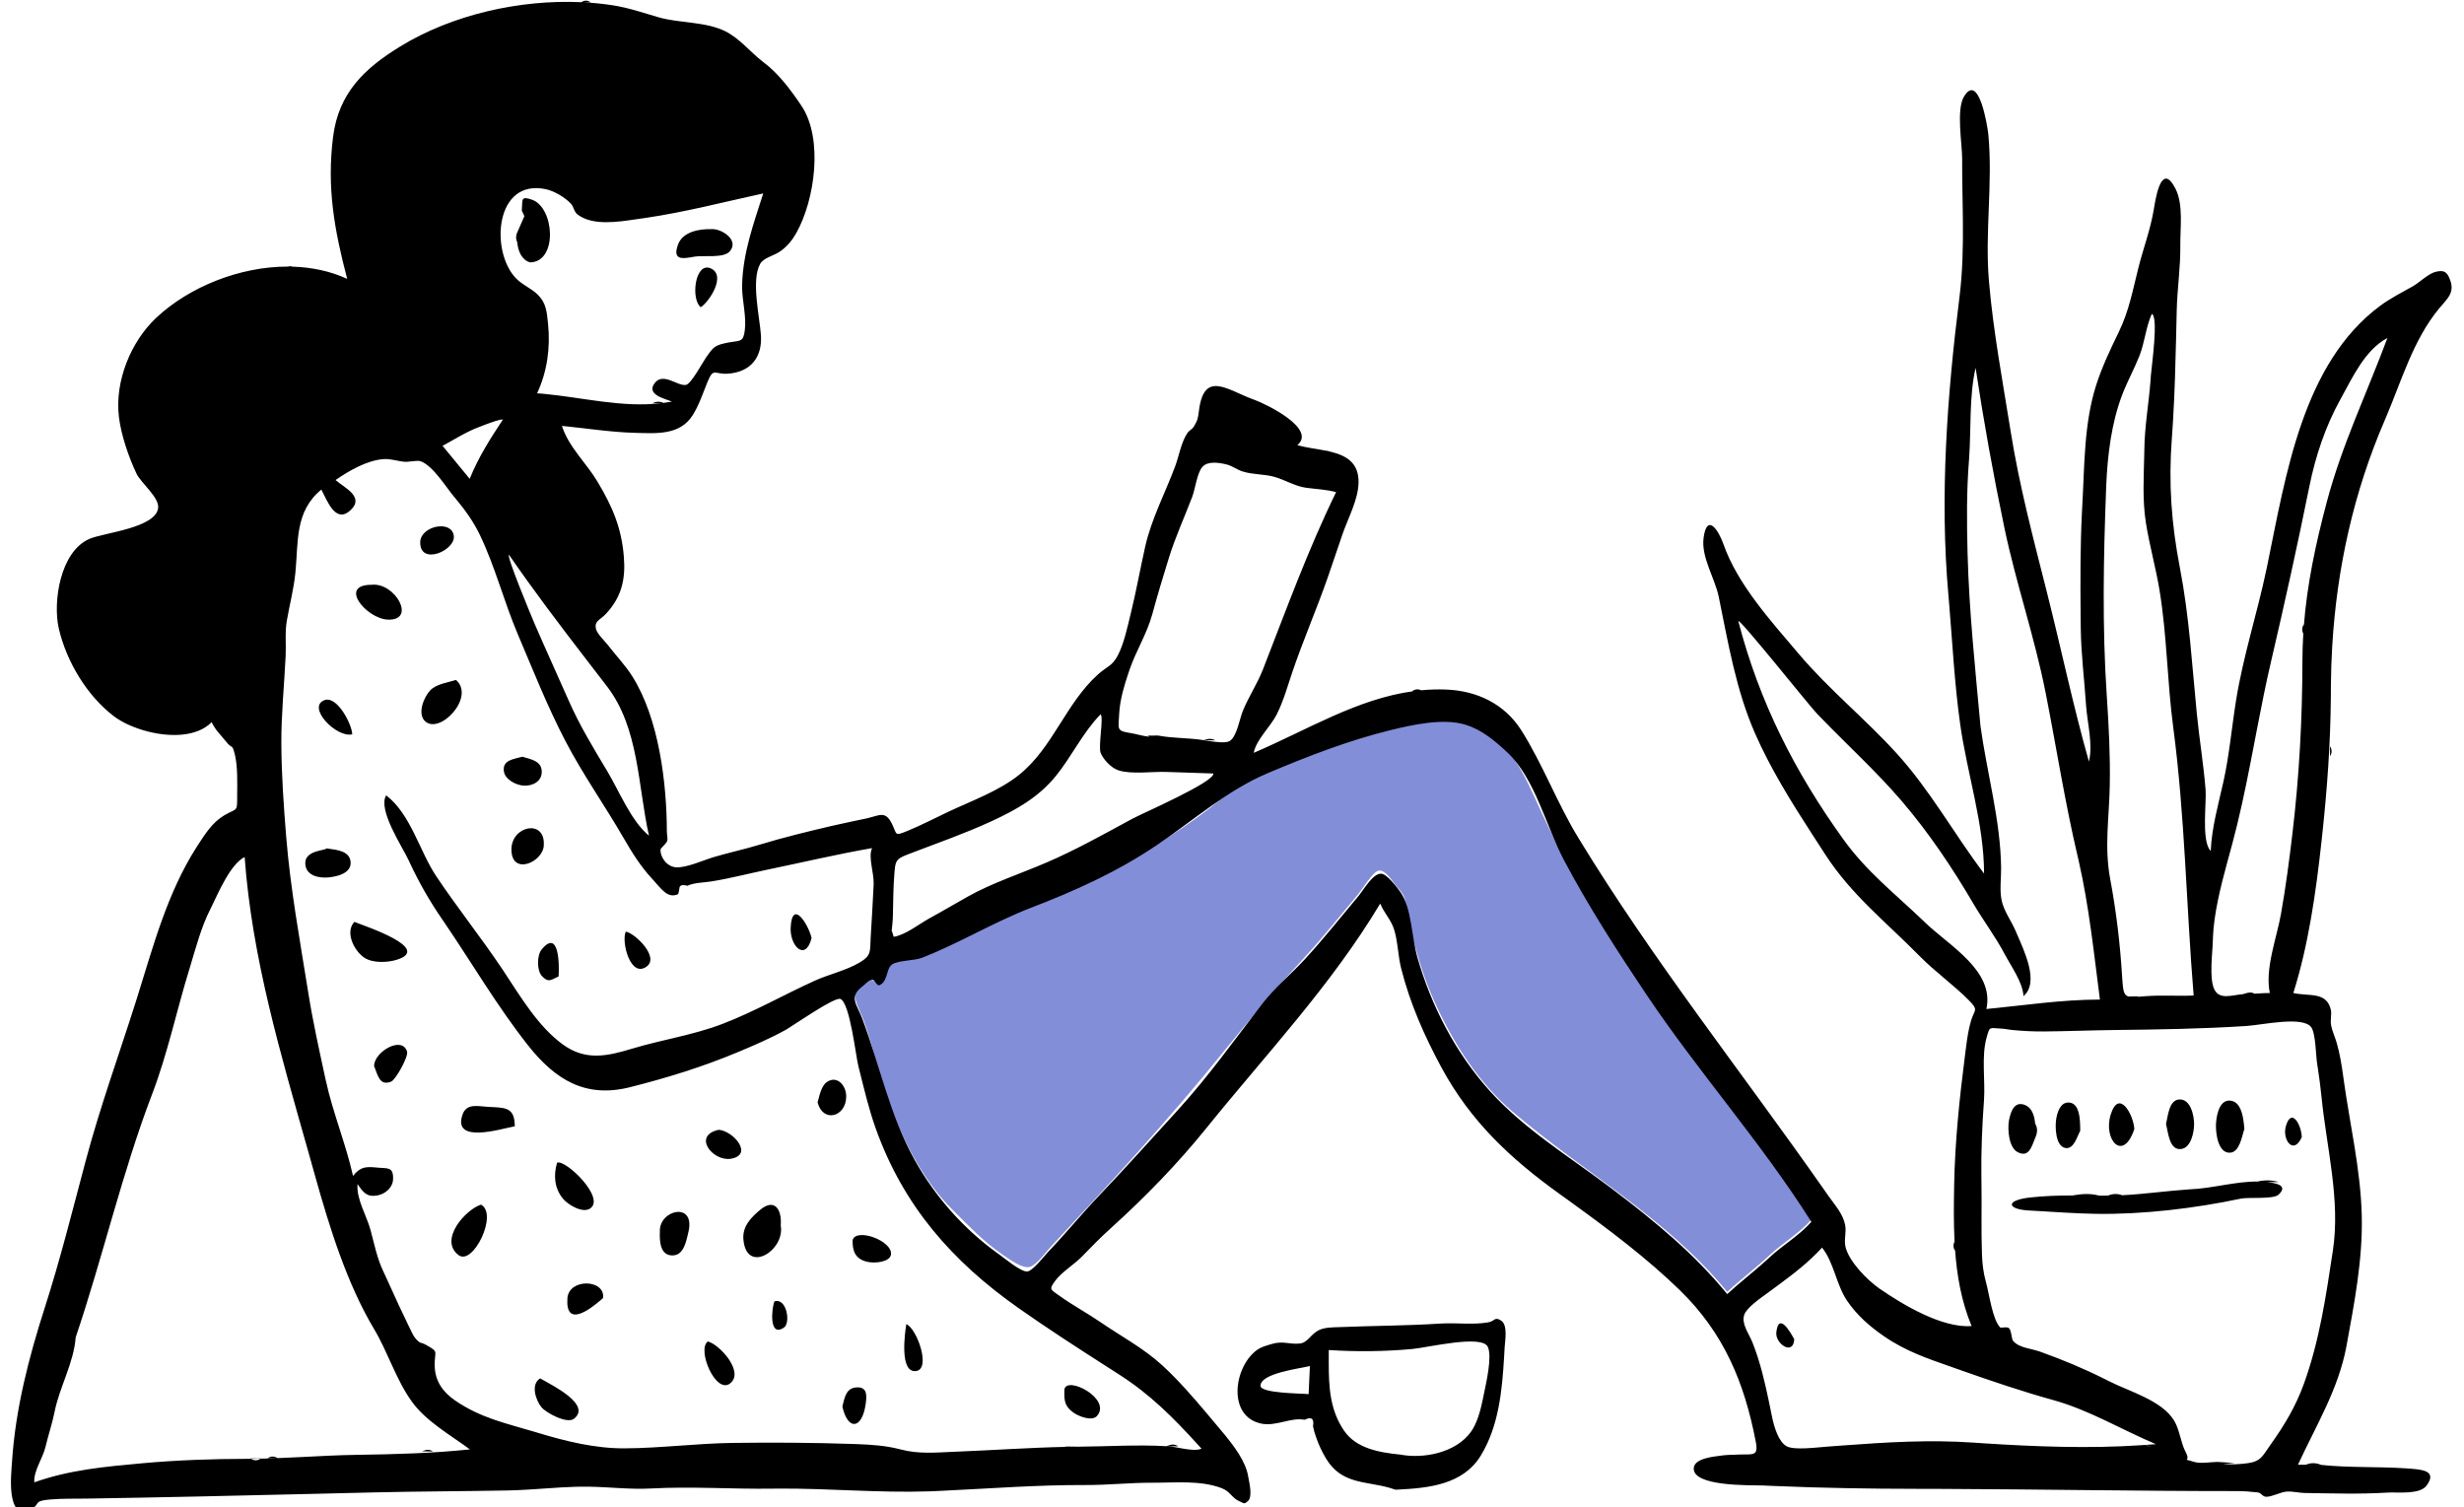 <svg viewBox="30.72 89.6 962.56 588.8" xmlns="http://www.w3.org/2000/svg" xmlns:xlink="http://www.w3.org/1999/xlink" xmlns:blush="http://design.blush" overflow="visible" width="962.56px" height="588.8px"><g id="Master/Doodles/Reading" stroke="none" stroke-width="1" fill="none" fill-rule="evenodd" blush:i="0"><path d="M738.321,566.027 C733.804,571.251 727.134,575.128 722.016,579.904 C716.642,584.921 710.809,589.305 705.456,594.261 C681.842,565.4 649.494,547.703 621.471,523.754 C608.186,512.399 598.398,496.998 591.235,481.192 C587.563,473.089 584.85,464.749 582.727,456.117 C581.771,452.229 580.836,448.354 580.211,444.413 C579.454,439.64 579.258,439.233 576.038,435.508 C574.652,433.905 571.967,429.221 569.252,429.737 C566.967,430.172 562.788,437.127 561.344,438.845 C554.4,447.108 547.668,455.622 540.357,463.565 C529.172,475.719 518.989,487.679 508.604,500.561 C487.36,526.916 464.444,551.725 441.32,576.524 C439.605,578.363 435.606,583.756 433.142,584.481 C430.146,585.362 425.277,581.687 422.26,579.633 C414.977,574.675 409.237,568.538 403.011,562.393 C390.862,550.401 382.635,533.568 377.101,517.552 C373.788,507.965 371.634,498.027 368.215,488.473 C366.79,484.491 363.56,479.597 365.2,476.129 C365.688,475.095 368.796,472.348 369.892,472.138 C371.188,471.889 373.349,473.666 373.799,473.543 C378.099,472.366 375.713,467.865 378.271,465.443 C379.721,464.069 387.096,464.27 389.298,463.515 C397.349,460.753 404.572,455.485 412.183,452.34 C444.046,439.176 476.297,426.371 503.804,404.874 C510.938,399.3 515.678,395.111 524.19,391.508 C532.792,387.867 541.439,384.619 550.216,381.442 C557.96,378.639 565.746,376.011 573.746,374.002 C582.396,371.829 594.667,369.074 603.31,371.873 C620.283,377.368 625.764,391.353 632.523,406.106 C641.668,426.066 652.725,444.954 664.712,463.326 C687.772,498.674 715.818,530.393 738.321,566.027" id="Accent" fill="#838ed9" blush:i="0.0"/><path d="M261.449,90.486 L258.456,90.487 L258.456,90.487 C262.452,90.689 266.384,91.088 270.213,91.686 C276.382,92.649 282.302,94.714 288.014,96.357 C296.312,98.744 306.246,97.949 314.081,101.827 C319.559,104.537 323.766,109.841 328.533,113.569 L329.065,113.977 C334.89,118.342 339.73,124.857 343.777,130.882 C352.432,143.766 349.05,167.678 341.806,180.611 C340.253,183.385 338.334,185.72 335.764,187.613 C333.088,189.583 329.009,190.196 327.63,192.751 C324.098,199.296 327.505,213.465 327.976,220.539 C328.525,228.753 324.372,234.923 315.058,235.578 C309.75,235.952 309.504,232.924 307.032,238.982 L306.918,239.264 C305.246,243.433 303.727,247.975 301.314,251.797 C296.339,259.674 287.227,258.905 278.927,258.692 C269.319,258.444 259.855,256.926 250.242,255.968 C252.781,264.103 259.731,270.417 264.071,277.664 C269.939,287.466 273.471,295.591 274.425,307.011 C275.157,315.785 273.577,322.714 267.573,329.244 C265.088,331.947 262.885,332.08 263.502,335.198 C263.865,337.032 266.936,340.015 268.198,341.587 L268.331,341.756 C271.41,345.772 274.985,349.458 277.695,353.747 C288.123,370.249 291.203,395.405 291.229,414.615 C291.23,415.496 291.7,417.369 291.311,418.28 C291.023,418.953 288.835,421.084 288.803,421.267 C288.375,423.737 290.783,427.971 294.562,428.39 C298.531,428.829 305.8,425.517 309.492,424.429 C315.4,422.687 321.422,421.401 327.317,419.612 C336.838,416.723 346.315,414.419 355.994,412.155 C360.368,411.133 364.766,410.281 369.154,409.325 L369.645,409.213 C374.307,408.104 376.56,406.303 379.054,411.219 L379.267,411.65 C381.181,415.633 380.073,416.299 385.252,414.175 C390.575,411.99 395.776,409.282 400.973,406.816 C410.139,402.468 421.055,398.592 428.962,392.173 C442.151,381.464 447.035,364.41 459.658,353.047 C463.173,349.883 465.27,349.827 467.492,345.444 C469.871,340.753 471.098,334.737 472.348,329.691 C474.539,320.855 476.098,311.988 478.085,303.16 C480.56,292.162 485.909,282.202 489.812,271.712 C491.333,267.625 492.121,262.43 494.574,258.757 C495.224,257.783 496.466,257.234 496.973,256.428 C498.718,253.661 498.7,252.901 499.152,249.572 C501.246,234.172 510.367,242.038 520.394,245.658 L520.973,245.867 C525.774,247.658 545.117,257.146 537.521,263.499 C540.866,264.469 544.939,264.897 548.769,265.677 C549.177,265.683 549.581,265.752 549.974,265.935 L550.547,266.071 C556.537,267.536 561.508,270.267 561.436,277.965 C561.372,284.75 557.314,292.008 555.136,298.359 C553.201,303.998 551.331,309.659 549.366,315.289 C545.061,327.622 539.838,339.586 535.637,351.957 C533.722,357.595 532.142,363.365 529.476,368.686 C527.125,373.38 521.432,378.554 520.494,383.687 C541.309,374.806 560.807,362.579 582.99,359.594 L582.363,359.611 C583.526,358.789 584.708,358.679 585.907,359.258 C589.031,358.958 592.211,358.848 595.457,358.962 C607.525,359.385 618.477,364.458 625.142,375.069 C633.498,388.369 638.996,403.26 647.163,416.683 C676.291,464.554 710.923,508.13 743.004,553.929 L744.926,556.68 C747.431,560.277 750.653,563.678 751.522,568.123 C752.089,571.023 750.989,573.924 751.669,576.71 C753.053,582.39 759.942,589.456 764.767,592.863 L765.043,593.056 C774.309,599.434 789.372,608.43 800.935,607.634 C796.925,597.996 795.16,587.848 794.441,577.558 L794.436,578.15 C793.654,576.957 793.713,575.778 794.262,574.604 C793.883,567.24 793.979,559.822 794.112,552.482 C794.42,535.517 796.193,518.684 798.34,501.891 L798.828,498.113 C799.265,494.784 799.732,491.62 800.707,488.333 C802.012,483.933 803.804,484.35 799.895,480.395 C793.879,474.305 786.723,469.294 780.658,463.128 C767.541,449.794 754.097,439.343 743.773,423.42 L738.545,415.358 C730.395,402.744 722.314,389.765 716.329,376.107 C708.847,359.034 705.856,340.801 702.142,322.72 C700.635,315.383 695.139,307.192 696.243,299.53 C697.625,289.943 702.04,296.758 703.901,301.952 L703.957,302.109 C709.535,318.016 722.596,332.253 733.414,345.046 C745.102,358.866 759.397,370.429 771.597,383.847 C784.882,398.461 793.982,415.256 805.796,430.856 C805.796,411.496 799.186,391.782 796.482,372.63 C794.222,356.615 793.435,340.553 792.072,324.472 L791.852,321.933 C788.437,283.475 791.388,243.884 796.181,205.701 C797.44,195.679 797.609,185.788 797.519,175.873 L797.485,172.896 L797.485,172.896 C797.391,165.856 797.209,158.798 797.236,151.664 C797.258,145.873 794.861,132.526 797.916,127.387 C803.709,117.642 807.112,138.639 807.466,142.174 L807.476,142.276 C809.245,161.392 806.072,180.295 807.693,199.329 C809.387,219.206 813.063,238.525 816.191,258.172 C819.58,279.445 825.097,300.238 830.379,321.103 C835.925,343.01 840.589,365.374 846.755,387.106 C848.371,380.47 846.215,372.361 845.668,365.525 L845.624,364.926 C844.966,354.97 843.681,345.012 843.57,335.03 L843.514,329.717 C843.386,316.411 843.37,302.952 844.027,289.724 L844.168,287.082 C845.055,271.474 844.787,255.119 849.574,240.082 C851.846,232.945 855.178,225.982 858.438,219.259 C862.46,210.969 863.882,202.931 866.109,194.114 C868.017,186.563 870.809,179.211 872.08,171.509 L872.298,170.197 C873.244,164.615 875.514,153.436 880.559,163.292 C883.743,169.51 882.367,178.728 882.456,185.408 C882.57,193.972 881.259,202.299 881.058,210.827 L880.813,221.524 C880.561,232.22 880.261,242.908 879.63,253.592 L879.628,253.592 C879.532,255.233 879.428,256.873 879.315,258.514 L879.138,260.975 C877.829,278.5 878.972,294.206 882.306,311.474 C885.955,330.376 887.023,349.319 888.914,368.452 C889.889,378.331 891.533,388.155 892.327,398.048 C892.723,402.983 890.834,416.602 893.752,421.283 C893.932,421.57 894.13,421.824 894.347,422.041 C894.71,412.967 897.31,403.885 899.281,395.043 C901.616,384.568 902.559,373.556 904.28,362.931 C907.067,345.717 912.475,329.278 916.053,312.257 L916.494,310.14 C923.683,275.375 930.174,231.615 960.464,209.109 C964.508,206.104 968.952,203.886 973.324,201.413 C975.799,200.013 979.476,196.391 982.308,195.759 C985.399,195.069 986.688,195.605 987.941,199.191 C989.688,204.19 986.493,206.525 983.51,210.156 C973.378,222.487 968.942,238.23 962.755,252.741 L962.403,253.561 C950.141,281.905 943.623,311.553 941.808,341.934 C941.505,346.996 941.333,352.077 941.287,357.175 L941.264,361.745 C941.125,379.99 939.834,397.66 937.883,415.847 L937.565,418.772 C935.41,438.322 932.512,458.805 926.602,477.517 C932.825,478.912 939.577,476.832 941.266,484.066 C941.681,485.843 940.931,487.944 941.39,490.257 C941.836,492.505 942.909,494.741 943.544,496.952 C944.762,501.198 945.448,505.392 946.05,509.729 L946.188,510.733 C948.655,528.881 952.891,546.142 953.342,564.543 C953.757,581.552 950.427,598.785 947.359,615.467 C944.268,632.269 935.403,646.592 928.424,661.787 C931.428,661.787 934.431,661.818 937.435,661.849 C948.427,663.028 959.678,662.459 970.775,663.212 L972.732,663.36 C977,663.714 982.917,664.242 978.623,669.97 C975.971,673.508 967.588,672.463 963.56,672.658 L963.328,672.671 C952.779,673.342 941.61,672.981 931.037,672.825 C928.811,672.793 926.351,672.131 924.101,672.28 C921.504,672.451 918.394,674.319 916.027,674.305 C914.568,674.296 914.045,672.757 912.787,672.616 C910.046,672.308 907.306,672.083 904.542,672.084 C865.967,672.092 827.88,671.377 789.462,671.231 L779.85,671.208 C761.246,671.188 742.363,670.887 723.728,670.086 L719.465,669.896 C714.612,669.74 691.74,670.415 692.387,663.032 C692.726,659.152 700.503,658.605 703.341,658.193 C705.181,657.926 707.082,657.929 708.94,657.858 L710.241,657.799 C715.478,657.598 717.747,658.681 716.602,652.745 C712.123,629.513 704.097,610.313 686.949,593.609 C674.202,581.191 659.089,569.823 644.514,559.289 L640.161,556.154 C620.877,542.304 605.233,527.738 593.784,506.545 C587.098,494.169 581.501,481.516 578.066,467.832 C576.83,462.909 576.801,457.31 575.286,452.564 C574.121,448.91 571.465,446.353 569.901,442.568 C550.715,474.614 525.286,501.425 501.97,530.319 C490.829,544.123 478.12,557.234 464.809,569.243 C460.859,572.807 457.173,576.528 453.486,580.363 C450.402,583.573 445.506,586.426 442.902,589.987 L442.617,590.38 C440.458,593.394 441.171,593.348 444.821,595.953 C449.847,599.538 455.386,602.517 460.491,606.013 C468.651,611.602 477.558,616.324 484.854,623.05 C490.952,628.67 496.454,634.979 501.822,641.341 L508.436,649.217 C512.655,654.287 517.319,660.355 518.321,666.346 L518.388,666.723 C518.844,669.202 520.06,674.374 518.239,675.964 C516.599,677.395 516.764,676.852 514.728,675.979 C512.06,674.835 511.275,672.21 508.016,670.959 C499.677,667.759 489.586,668.858 480.909,668.819 C472.229,668.78 463.477,669.755 454.801,669.719 C435.932,669.641 417.447,671.093 398.62,671.975 L395.767,672.103 L393.365,672.195 C374,672.823 354.436,671.005 335.128,671.107 L332.497,671.134 C316.963,671.364 301.015,670.203 285.052,671.066 C276.841,671.509 268.777,670.482 260.771,670.367 C253.526,670.262 246.146,670.911 238.788,671.389 L237.19,671.488 L237.19,671.488 C234.437,671.658 231.688,671.792 228.952,671.845 C211.6,672.18 194.46,672.178 177.002,672.595 L151.993,673.194 C122.839,673.89 93.751,674.554 64.527,675.017 C59.873,675.09 54.809,674.949 50.144,675.38 L49.066,675.491 C43.818,676.09 46.532,677.207 42.925,679.1 C32.827,684.397 35.159,664.761 35.401,660.899 C36.699,640.203 41.953,619.905 48.267,600.257 C54.257,581.622 59.12,562.118 64.193,543.08 C69.746,522.243 76.981,502.259 83.551,481.627 L84.243,479.437 C90.554,459.339 95.988,438.626 107.365,420.75 L107.991,419.778 C110.776,415.51 113.654,410.917 118.134,408.226 L118.628,407.935 C122.852,405.503 123.322,406.598 123.364,402.476 L123.373,400.17 C123.405,395.369 123.571,389.446 122.598,384.945 L122.457,384.333 L122.457,384.333 L122.322,383.8 C121.38,380.156 121.412,382.279 119.179,379.493 L119.023,379.296 C116.991,376.677 114.865,374.887 113.407,371.707 C107.771,377.421 97.564,377.642 88.614,375.391 L88.19,375.282 C83.082,373.947 78.418,371.815 75.297,369.457 C64.706,361.453 56.639,347.95 53.683,335.09 C51.309,324.763 54.222,305.078 65.652,300.112 C71.224,297.691 91.69,295.861 92.509,287.971 C92.931,283.898 85.728,278.171 84.066,274.669 C80.986,268.181 78.028,259.551 77.172,252.439 C75.5,238.557 81.802,223.034 91.841,213.657 C104.703,201.643 124.386,193.714 143.159,193.741 C143.762,193.576 144.368,193.566 144.978,193.769 C152.451,193.987 159.739,195.495 166.349,198.541 C161.343,179.418 158.321,162.921 160.842,143.029 C163.014,125.892 173.125,116.304 187.038,107.768 C207.261,95.359 233.682,89.348 257.846,90.456 L257.8,90.487 C259.017,89.651 260.233,89.672 261.449,90.486 Z M617.096,605.458 C619.833,607.146 618.651,613.388 618.513,615.877 L618.309,619.495 C617.524,632.823 616.215,646.755 609.147,658.289 C602.272,669.51 588.913,670.914 576.798,671.498 L575.854,671.542 L575.854,671.542 C575.037,671.243 574.217,670.985 573.396,670.756 C564.16,668.182 554.813,669.383 548.83,659.519 C547.177,656.794 545.785,653.864 544.785,650.837 C544.296,649.511 543.916,648.153 543.646,646.762 C544.155,643.768 543.058,642.924 540.356,644.229 C535.053,643.198 529.238,646.838 523.652,645.765 C510.104,643.163 512.565,623.756 521.657,617.038 C523.453,615.71 525.247,615.341 527.303,614.685 C531.835,613.241 534.288,614.854 538.433,614.444 C541.783,614.113 542.704,610.6 546.304,609.053 C548.53,608.098 551.573,608.114 553.991,608.033 L554.411,608.017 C567.379,607.484 580.388,607.489 593.439,606.644 C599.526,606.25 606.098,607.214 612.061,606.174 C614.853,605.686 614.452,603.828 617.096,605.458 Z M126.292,424.383 C120.651,427.272 116.131,438.177 113.187,444.149 L112.86,444.804 C109.275,451.89 107.326,459.548 105.03,467.091 L104.728,468.075 C99.72,484.264 96.254,501.05 90.122,517.085 C78.402,547.737 70.869,580.765 60.285,612.015 C59.571,621.954 53.972,631.421 52.023,641.193 C51.111,645.769 49.564,650.267 48.492,654.816 C47.464,659.18 43.75,664.348 44.126,668.666 C57.834,663.782 71.719,662.554 86.046,661.237 C99.625,659.988 113.97,659.491 127.435,659.485 C141.156,659.478 155.827,658.138 169.955,657.93 C184.73,657.713 199.728,657.33 214.289,655.798 C206.675,650.159 197.148,644.863 191.526,637.017 C185.414,628.488 182.24,617.802 176.862,608.802 C166.274,591.081 159.469,569.174 153.874,549.189 L152.57,544.529 L151.088,539.271 C140.357,501.321 129.148,463.836 126.292,424.383 Z M937.435,661.848 L931.498,661.786 L931.498,661.786 C933.486,660.957 935.465,660.994 937.435,661.848 Z M908.394,490.387 L910.251,490.372 L908.362,490.39 C891.154,491.514 873.833,491.777 856.633,491.972 C847.462,492.076 838.24,492.46 829.16,492.531 C824.99,492.564 820.913,492.357 816.728,491.951 C815.328,491.816 813.961,491.494 812.551,491.416 L812.062,491.386 C807.747,491.106 808.042,490.599 806.838,494.724 C804.652,502.214 806.334,511.743 805.76,519.517 C805.043,529.212 804.634,539.036 804.737,548.766 L804.767,550.85 C804.943,560.47 804.615,570.068 804.974,579.709 C805.115,583.452 805.507,586.547 806.423,590.061 L806.613,590.77 C807.804,595.081 809.114,605.153 812.08,608.136 C812.417,608.476 814.938,607.684 815.607,608.53 C816.638,609.833 816.449,612.59 817.157,613.432 C819.448,616.158 824.183,616.374 827.618,617.599 C836.547,620.783 844.777,624.225 853.171,628.432 L854.572,629.141 C862.509,633.19 875.306,636.636 880.078,644.624 C882.266,648.286 882.561,653.115 884.573,656.893 C886.864,661.197 882.28,658.947 887.893,660.693 C890.421,661.479 894.449,660.693 897.04,660.693 L903.807,661.102 L903.807,661.102 C902.008,661.184 900.188,661.607 898.418,661.202 C901.562,662.012 906.563,661.511 908.995,661.157 C913.869,660.446 914.488,658.541 917.47,654.301 L917.677,654.009 C923.121,646.354 927.541,639.023 930.744,630.156 C936.874,613.185 939.377,595.823 942.068,578.07 C945.059,558.344 939.597,537.897 937.643,518.305 C937.258,514.452 936.752,510.629 936.168,506.806 L935.87,504.895 C935.445,502.228 935.334,493.155 933.579,490.846 C930.213,486.417 914.582,489.975 908.394,490.387 Z M582.426,616.577 C571.677,617.569 560.562,617.686 549.806,616.985 L549.794,622.045 C549.798,631.364 550.235,640.374 555.77,648.474 C560.483,655.371 569.333,656.999 577.705,657.824 C586.913,659.575 599.412,657.113 605.299,648.995 C607.756,645.609 609.058,640.647 609.947,636.4 L610.364,634.347 C611.314,629.725 613.672,619.662 611.949,615.783 C609.744,610.817 588.587,616.007 582.426,616.577 Z M180.447,268.957 C173.995,269.462 166.961,273.542 161.805,277.129 C165.137,280.099 173.472,283.709 167.485,289.059 C161.675,294.253 158.466,284.936 156.249,280.854 C145.809,289.427 147.318,301.248 146.112,313.361 C145.482,319.685 143.825,325.913 142.756,332.142 C141.986,336.625 142.526,341.262 142.306,345.839 C141.745,357.47 140.576,368.603 140.629,380.071 C140.693,392.329 141.528,404.167 142.509,416.336 C144.16,436.824 147.943,457.319 151.187,477.644 C153.012,489.069 155.51,500.169 157.935,511.409 C160.687,524.166 165.778,536.249 168.633,548.973 C171.416,545.435 173.538,545.265 177.835,545.686 L178.435,545.747 C182.054,546.124 184.485,545.263 184.273,550.286 C184.136,553.544 181.262,556.032 178.082,556.601 C173.935,557.342 172.526,555.273 170.389,552.132 C169.889,558.08 173.889,564.299 175.471,570.108 C176.968,575.613 177.96,581.009 180.476,586.278 C182.58,590.683 184.425,595.038 186.474,599.398 L187.517,601.579 C188.375,603.335 189.191,605.112 190.034,606.877 L190.888,608.636 C191.473,609.819 192.162,611.449 193.035,612.446 C195.083,614.783 194.757,613.651 197.154,614.982 L198.064,615.493 C202.135,617.818 200.423,617.54 200.537,623.15 C200.656,629.059 203.686,633.4 208.545,636.721 C218.63,643.615 228.58,645.641 239.98,649.06 L240.742,649.29 C251.662,652.608 263.164,655.455 274.727,655.39 C288.889,655.311 302.863,653.454 317.025,653.266 C332.649,653.059 348.423,653.144 364.015,653.684 L365.756,653.747 C371.236,653.958 376.422,654.304 381.76,655.616 L382.604,655.832 C389.565,657.674 396.306,657.029 403.452,656.723 L404.193,656.693 C418.342,656.142 432.927,655.105 447.022,654.813 C446.94,654.77 446.86,654.723 446.779,654.673 L452.034,654.742 L452.034,654.742 C463.286,654.662 475.158,653.877 486.452,654.555 C490.256,654.594 496.698,656.934 500.101,655.525 L498.629,653.901 C489.094,643.424 480.114,634.373 467.966,626.588 L462.29,622.95 C450.946,615.675 439.665,608.381 428.632,600.616 C402.691,582.358 383.611,560.705 372.775,530.299 C370.159,522.958 368.353,515.282 366.453,507.719 L366.071,506.208 C364.971,501.873 362.781,481.593 359.062,479.842 C356.859,478.804 340.279,490.457 337.652,491.909 C331.51,495.306 325.345,497.94 318.995,500.598 C305.346,506.313 291.275,510.672 276.801,514.311 C259.448,518.674 247.628,511.455 236.878,497.816 C225.118,482.894 215.274,466.127 204.587,450.378 L203.396,448.633 C198.566,441.594 194.526,434.565 190.917,426.87 L190.379,425.711 C187.928,420.377 178.207,405.986 181.566,400.303 C191.149,407.599 194.597,422.106 201.125,431.875 C209.261,444.05 218.43,455.529 226.608,467.693 L227.451,468.955 C234.063,478.924 240.916,490.616 250.661,497.669 C259.598,504.136 268.088,502.148 277.706,499.241 C289.363,495.719 301.446,493.983 312.87,489.614 C325.233,484.887 336.93,478.181 348.992,472.713 C354.615,470.163 361.348,468.714 366.647,465.535 C371.131,462.846 370.556,461.404 370.851,455.833 L370.868,455.52 C371.26,448.717 371.711,441.909 372.012,435.1 C372.214,430.525 369.74,424.322 371.419,420.907 C357.725,423.281 344.341,426.461 330.743,429.274 C323.298,430.814 316.119,432.718 308.598,433.928 C305.731,434.389 301.812,434.376 299.245,435.625 C297.197,435.037 296.153,435.411 296.113,436.746 C296.015,437.471 295.86,438.186 295.647,438.889 C291.601,440.729 289.186,436.992 285.757,433.201 L285.364,432.772 C280.87,427.922 277.505,422.46 274.208,416.761 C266.836,404.019 258.339,392.035 251.517,378.934 C244.564,365.579 238.917,351.28 233.022,337.424 C227.614,324.712 224.151,310.964 218.175,298.553 C215.635,293.276 212.448,288.87 208.741,284.42 L208.181,283.752 C204.924,279.89 199.913,271.559 195.049,269.785 C193.763,269.316 190.395,270.104 188.934,270 C186.022,269.792 183.427,268.723 180.447,268.957 Z M199.831,656.608 L195.589,656.56 L195.589,656.56 L195.96,656.404 C197.257,655.888 198.552,655.694 199.831,656.608 Z M742.495,576.98 C737.471,582.497 731.738,586.933 725.841,591.295 L721.212,594.702 C718.48,596.686 712.914,600.525 712.085,603.29 C710.986,606.957 713.93,610.465 715.386,614.176 C718.398,621.852 720.166,629.525 721.8,637.399 L722.96,643.06 C723.771,647.02 725.522,652.973 728.775,654.632 C731.737,656.141 740.315,655.044 744.001,654.764 L750.98,654.237 C767.817,652.986 784.465,651.975 801.466,653.142 L805.466,653.409 C825.547,654.716 846.748,655.529 866.699,654.191 L868.63,654.054 C870.067,653.957 871.504,653.86 872.938,653.767 C859.715,648.183 846.846,640.433 833.044,636.599 C820.906,633.228 809.087,629.242 797.38,625.108 L793.36,623.687 C783.892,620.359 775.284,617.529 766.63,611.549 C761.068,607.705 756.127,603.383 752.305,597.766 C748.05,591.512 747.103,582.612 742.495,576.98 Z M490.991,654.601 L486.452,654.554 L486.452,654.554 L486.832,654.395 C488.226,653.84 489.615,653.615 490.991,654.601 Z M868.633,654.055 C869.518,654.468 870.376,654.609 871.205,654.478 C870.527,654.527 869.714,654.383 868.633,654.055 Z M541.932,634.216 L542.434,623.225 L542.434,623.225 L542.151,623.3 C538.305,624.255 523.145,626.058 523.148,630.941 C523.15,633.948 539.108,633.889 541.932,634.216 Z M573.746,374.87 C557.379,378.883 541.39,385.115 525.887,391.66 C510.162,398.298 496.746,410.222 482.538,419.802 C467.297,430.08 450.799,437.567 433.723,444.121 C418.855,449.828 405.628,458.021 390.839,463.765 C387.892,464.91 381.878,464.742 379.406,466.235 C376.742,467.842 377.791,472.588 374.557,474.339 C373.098,475.129 372.612,472.265 371.492,472.312 C370.191,472.366 368.998,473.82 367.751,474.838 L367.553,474.995 C362.178,479.142 365.471,481.907 367.599,487.613 C374.536,506.205 378.264,525.121 388.004,542.673 C395.866,556.837 407.057,569.557 420.233,579.054 L420.967,579.579 C423.02,581.033 429.711,586.665 432.12,586.29 C434.235,585.962 438.483,580.473 440.082,578.747 L440.2,578.622 C446.995,571.516 453.206,563.872 459.997,556.755 C470.491,545.756 480.593,534.462 490.777,523.313 C502.599,510.37 513.062,495.705 523.71,481.876 C528.608,475.514 534.913,470.332 540.357,464.433 C547.678,456.501 554.4,447.974 561.345,439.713 L561.621,439.373 C563.744,436.68 567.104,430.821 570.23,430.893 C572.518,430.946 576.552,436.333 577.749,438.021 C582.197,444.296 582.177,455.628 584.389,463.461 C589.787,482.561 599.52,501.216 612.869,515.955 C626.143,530.612 643.147,541.035 658.847,552.816 L661.013,554.447 C677.222,566.697 692.542,579.343 705.456,595.129 C710.274,590.668 715.48,586.67 720.391,582.259 L722.016,580.772 C727.135,575.995 733.805,572.119 738.321,566.895 C718.754,535.91 694.26,508.499 673.856,478.067 C662.431,461.027 651.311,443.769 641.694,425.631 C634.699,412.437 630.351,393.612 619.547,383.525 L618.678,382.718 C614.165,378.562 609.312,374.61 603.31,372.74 C594.567,370.016 582.529,372.716 573.746,374.87 Z M802.479,233.285 C799.935,244.541 800.765,256.871 799.972,268.41 L799.89,269.524 C798.938,281.637 799.03,293.527 799.347,305.711 C799.934,328.342 802.346,350.7 804.397,373.278 C806.932,391.598 812.248,410.155 812.452,428.696 C812.497,432.775 811.806,437.305 812.656,441.327 C813.564,445.621 816.517,449.417 818.222,453.498 L818.513,454.183 C821.38,460.872 827.556,473.441 821.172,478.743 C821.038,473.534 816.271,466.919 813.87,462.364 C810.251,455.501 805.496,449.226 801.573,442.533 C793.361,428.524 784.159,414.815 773.576,402.465 C763.716,390.958 752.418,380.694 741.888,369.798 L740.457,368.309 C737.173,364.867 710.827,331.74 709.78,332.203 C717.952,363.717 731.844,391.137 750.855,417.523 C759.943,430.134 770.805,438.541 781.859,449.11 L782.71,449.928 C792.159,459.054 809.968,468.812 806.701,483.765 C821.472,482.345 836.146,480.076 851.051,480.076 C848.685,461.861 846.853,443.925 842.791,426.009 L842.347,424.09 C837.379,403.021 834.014,381.322 829.81,360.066 C825.52,338.366 818.243,317.358 813.716,295.699 C809.381,274.959 805.657,254.256 802.479,233.285 Z M871.319,212.223 C869.054,217.161 868.526,223.48 866.469,228.661 C864.414,233.837 861.665,238.768 859.693,243.98 C855.533,254.973 854.027,267.375 853.525,279.101 L853.487,280.051 C852.446,307.203 851.908,334.294 853.733,361.446 C854.515,373.084 855.115,384.742 854.901,396.403 C854.666,409.234 852.701,420.371 855.087,433.097 C857.449,445.699 858.933,458.249 859.72,471.035 L859.785,472.062 C860.086,476.647 860.391,478.364 862.204,478.879 L866.103,478.794 C865.946,478.87 865.789,478.939 865.632,479.002 L866.787,478.918 C867.47,478.865 868.223,478.804 869.056,478.743 C875.237,478.287 881.479,478.774 887.669,478.491 C884.775,443.515 884.302,408.467 879.679,373.625 C877.32,355.85 877.257,337.818 874.327,320.109 C872.871,311.312 870.428,302.692 869.024,293.885 C867.573,284.779 868.207,275.614 868.385,266.438 L868.403,265.38 C868.481,256.231 870.16,247.199 870.834,238.082 L870.959,236.232 C871.257,232.555 874.007,213.253 871.319,212.223 Z M963.364,221.632 C954.703,226.21 949.839,236.815 945.278,245.093 L945.029,245.543 C939.171,256.088 935.269,267.764 932.877,279.602 C928.262,302.439 923.2,325.345 917.875,348.144 C915.83,356.898 914.096,365.681 912.403,374.463 L910.712,383.248 L910.712,383.248 L909.83,387.782 C907.756,398.361 905.543,408.913 902.718,419.385 L900.766,426.552 C898.178,436.117 895.532,446.678 895.199,455.941 L895.174,456.834 C895.077,461.732 893.601,471.99 895.821,476.244 C897.859,480.15 902.318,478.416 906.786,477.967 L907.039,477.943 L908.033,477.631 C909.159,477.292 910.284,477.081 911.406,477.783 L913.41,477.662 C914.746,477.583 916.083,477.518 917.43,477.518 C915.42,468.133 920.119,455.989 921.785,446.621 C923.649,436.142 925.068,425.306 926.311,414.743 C928.931,392.494 930.118,370.515 930.152,348.103 C930.157,344.4 930.277,340.752 930.499,337.144 C929.891,335.91 929.967,334.682 930.691,333.464 L930.681,334.493 C931.935,317.94 935.308,302.164 939.662,285.75 C945.6,263.36 955.324,243.225 963.364,221.632 Z M460.64,368.673 C453.73,375.728 449.385,385.105 443.207,392.716 C436.38,401.128 427.558,406.04 417.835,410.51 C407.73,415.156 397.291,418.816 386.95,422.758 L385.012,423.501 C380.384,425.285 380.476,426.306 380.073,431.38 C379.69,436.198 379.668,441.075 379.557,445.92 L379.507,447.862 L379.488,448.489 L379.488,448.489 L379.332,450.483 C379.25,451.47 379.157,452.447 379.034,453.429 L379.127,453.264 L379.847,455.556 L379.847,455.556 C384.337,454.866 389.658,450.675 393.468,448.525 L393.821,448.33 C398.879,445.583 403.943,442.553 408.89,439.792 C418.44,434.46 429.282,430.947 439.479,426.567 C450.607,421.786 460.881,416.06 471.485,410.305 L473.162,409.397 C477.075,407.281 505.197,395.091 504.725,391.761 L486.202,391.145 L486.202,391.145 C480.909,390.969 472.711,392.165 467.642,390.529 C464.866,389.632 461.749,386.331 460.701,383.746 C459.664,381.188 461.995,369.423 460.64,368.673 Z M229.567,306.335 C228.378,306.468 238.304,330.352 239.652,333.484 L239.69,333.573 C243.999,343.524 248.523,353.378 252.889,363.304 C257.119,372.923 262.485,381.772 267.891,390.758 C272.515,398.443 277.271,410.369 284.246,416.061 C279.842,396.523 280.422,374.058 267.79,357.653 L259.546,346.951 C249.279,333.605 239.185,320.311 229.567,306.335 Z M940.928,381.116 C941.778,382.429 941.744,383.743 940.957,385.063 L940.928,381.116 L940.928,381.116 Z M500.457,271.972 C498.362,274.286 497.627,280.631 496.487,283.62 C493.451,291.583 489.924,299.268 487.381,307.414 C485.086,314.761 482.906,322.03 480.886,329.444 C478.752,337.271 474.546,343.722 471.984,351.199 L471.5,352.624 C469.819,357.623 468.315,362.727 467.949,368.018 L467.833,370.046 C467.53,374.758 467.215,375.146 472.681,376.02 C474.67,376.337 477.398,377.23 479.83,377.398 C479.579,377.297 479.329,377.151 479.079,376.955 L483.141,376.938 L483.141,376.938 C488.999,378.051 495.114,377.797 500.988,378.746 L502.732,379.032 C505.464,379.465 509.71,380.007 511.167,379.039 C513.969,377.176 514.965,370.343 516.29,367.161 C518.62,361.564 521.917,356.682 524.139,350.983 C533.219,327.705 541.686,304.334 552.668,281.851 C548.459,280.757 545.227,280.714 540.985,280.149 C536.566,279.56 532.56,276.947 528.344,275.824 C524.337,274.757 520.139,275.029 516.169,273.788 C513.982,273.105 512.105,271.586 509.949,271.055 C506.512,270.21 502.501,269.716 500.457,271.972 Z M505.444,378.826 L500.988,378.745 L500.988,378.745 C502.484,378.201 503.975,377.917 505.444,378.826 Z M219.955,255.612 L217.71,256.478 C212.821,258.292 208.216,261.306 203.61,263.758 L214.2,276.648 L214.2,276.648 C217.66,268.161 222.107,261.158 227.16,253.53 C226.493,253.191 222.582,254.609 219.955,255.612 L219.955,255.612 Z M232.135,198.166 C234.626,200.819 238.092,202.129 240.643,204.56 C244.048,207.802 244.327,211.217 244.824,216.166 C245.756,225.446 244.49,234.762 240.531,243.251 L242.325,243.371 L243.164,243.447 C258.087,244.845 273.842,248.931 289.186,247.095 L285.517,247.158 C286.966,246.444 288.426,246.304 289.9,247.002 C291.004,246.86 292.106,246.682 293.206,246.471 L292.812,246.319 C289.799,245.2 283.278,243.59 286.413,239.335 C289.748,234.808 295.368,240.55 298.694,239.957 C300.745,239.591 305.277,231.018 306.541,229.243 L307.532,227.853 C309.577,225.024 310.415,224.374 314.915,223.472 L315.427,223.374 C319.992,222.54 321.068,223.38 321.679,218.586 C322.364,213.205 320.65,207.194 320.612,201.632 L320.624,200.599 L320.614,201.608 L320.614,201.608 L320.613,201.149 L320.613,201.149 L320.625,200.605 C321.046,188.026 325.104,176.995 328.881,165.16 C313.503,168.505 298.451,172.447 282.782,174.75 L279.231,175.255 C272.238,176.275 262.37,177.893 256.437,173.454 C254.78,172.214 255.045,170.54 253.689,169.103 C251.415,166.692 247.197,164.198 243.972,163.511 C224.125,159.286 222.189,187.579 232.135,198.166 Z M128.615,659.336 L132.622,659.353 L132.622,659.353 C131.282,660.265 129.947,660.308 128.615,659.336 Z M139.164,659.206 L135.301,659.22 L135.301,659.22 C136.586,658.366 137.874,658.441 139.164,659.206 Z M368.903,638.026 L368.875,638.219 C367.423,648.03 361.879,648.52 359.79,639.022 L359.901,638.605 C360.703,635.523 361.213,632.012 365.004,631.612 C369.461,631.141 369.411,634.49 368.903,638.026 L368.903,638.026 Z M241.739,628.058 L242.098,628.27 C246.333,630.718 261.949,638.3 254.955,643.823 C252.257,645.954 244.078,641.553 242.237,639.316 C240.04,636.646 237.893,630.391 241.739,628.058 Z M459.281,642.71 C457.343,644.929 452.274,642.921 450.325,641.606 C446.725,639.177 446.412,636.921 446.513,633.097 L446.54,632.253 C446.491,633.609 446.442,634.964 446.391,636.313 C446.438,634.955 446.489,633.604 446.54,632.253 C447.749,627.019 465.057,636.099 459.281,642.71 Z M307.208,613.634 C311.702,614.664 321.708,625.588 315.905,630.044 C310.32,634.333 302.892,616.897 307.208,613.634 Z M384.782,606.861 C388.908,608.568 394.508,624.34 388.615,625.186 C381.996,626.135 384.2,610.145 384.782,606.861 Z M731.645,612.767 C731.271,619.411 724.136,614.499 724.642,610.054 C725.561,601.988 730.122,609.959 731.645,612.767 Z M336.964,608.216 C330.927,612.286 332.2,600.35 333.257,598 C337.978,596.407 339.708,606.366 336.964,608.216 Z M266.297,596.676 L265.42,597.447 C261.118,601.168 251.604,608.378 252.373,596.802 C252.901,588.85 267.27,589.265 266.297,596.676 Z M378.77,579.726 C378.342,582.583 372.483,583.254 369.403,582.499 C364.869,581.386 363.692,578.412 363.796,574.003 C365.245,569.122 379.575,574.352 378.77,579.726 Z M335.717,568.365 C337.438,578.09 322.326,587.6 321.128,573.777 C320.69,568.721 324.07,565.168 327.855,562.077 C333.227,557.692 336.228,561.891 335.717,568.365 Z M218.63,560.188 C225.443,563.833 215.484,584.231 209.837,579.891 C202.002,573.869 212.718,562.02 218.63,560.188 Z M299.697,570.684 L299.204,572.76 C298.415,576.038 297.261,579.848 293.618,580.019 C288.53,580.258 288.346,574.238 288.497,570.864 C287.981,562.251 302.362,558.771 299.697,570.684 L299.697,570.684 Z M920.907,551.356 L916.318,551.386 L917.202,551.496 C920.082,551.875 924.637,552.768 920.819,556.303 C918.79,558.181 909.077,557.21 906.137,557.833 C888.166,561.638 867.766,564.092 849.339,563.775 C841.576,563.641 833.76,563.068 825.99,562.623 L823.401,562.48 C814.785,562.024 813.938,558.523 823.633,557.409 C829.174,556.773 834.795,556.616 840.416,556.603 L841.178,556.469 C844.365,555.941 847.55,555.804 850.73,556.659 L852.444,556.668 L852.444,556.668 L854.153,556.669 C856.01,555.886 857.867,555.819 859.726,556.516 C868.491,556.081 877.231,554.798 885.993,554.212 C894.566,553.937 904.007,551.076 912.681,551.158 C915.419,550.505 918.161,550.57 920.907,551.356 Z M261.329,561.639 C258.282,563.781 252.509,560.109 250.672,557.895 C247.228,553.743 246.916,548.621 248.344,543.791 C251.657,542.438 267.274,557.46 261.329,561.639 Z M311.486,530.946 C317.264,531.407 325.206,540.764 316.225,542.251 C309.2,543.415 301.03,533.238 311.486,530.946 Z M821.699,521.239 C824.969,522.519 825.688,526.392 825.846,529.893 L825.829,528.548 C826.691,530.213 826.675,531.885 826.002,533.566 L825.751,534.167 C824.357,537.579 823.301,541.947 818.9,539.671 C815.452,537.888 814.911,530.807 815.514,527.36 L815.553,527.149 C816.241,523.667 817.698,519.673 821.699,521.239 Z M902.763,519.711 C905.952,520.599 906.867,525.013 907.254,528.332 L907.345,529.176 L907.345,529.176 L907.481,530.63 L907.481,530.63 L907.364,530.983 C906.466,533.815 905.562,539.485 902.102,539.872 C897.046,540.437 896.209,531.756 896.395,528.581 L896.421,528.203 C896.714,524.346 898.154,518.426 902.763,519.711 Z M887.843,528.66 L887.843,528.833 C887.813,531.902 886.678,537.699 883.063,538.408 C878.162,539.369 877.724,531.948 876.872,528.666 L876.954,528.326 C877.644,525.314 878.127,519.31 882.036,519.098 C886.496,518.858 887.826,525.366 887.843,528.66 L887.843,528.66 Z M838.786,520.297 C842.229,520.353 843.045,524.409 843.26,527.813 L843.276,528.077 C843.304,528.589 843.319,529.083 843.329,529.543 L843.358,531.281 L843.358,531.281 C842.153,533.597 840.871,538.593 837.623,538.067 C833.641,537.421 833.513,529.758 833.95,526.904 L834.007,526.554 C834.438,524.036 835.605,520.245 838.786,520.297 Z M864.499,530.63 C860.16,543.783 852.246,534.884 855.251,525.064 C858.393,514.8 864.1,524.769 864.499,530.63 Z M929.91,533.806 C926.68,541.053 922.237,534.81 923.659,529.663 C925.768,522.03 929.727,528.793 929.91,533.806 Z M221.513,521.997 L223.929,522.114 C228.972,522.384 231.813,523.006 231.813,529.591 L231.522,529.641 C226.471,530.568 207.332,536.617 211.422,524.975 C213.014,520.445 217.454,521.789 221.513,521.997 Z M361.292,517.921 C361.293,525.911 352.198,528.431 350.105,520.216 L350.247,519.709 C350.891,517.326 351.684,513.654 353.756,512.268 C357.784,509.574 361.291,513.638 361.292,517.921 Z M189.733,500.361 C190.376,502.383 185.232,511.45 183.521,512.129 C178.994,513.926 178.362,509.738 176.862,506.033 C176.809,500.587 187.723,494.042 189.733,500.361 Z M248.936,471.036 L248.1,471.441 C245.567,472.692 244.749,473.239 242.507,470.984 C240.355,468.819 240.45,462.787 242.297,460.535 C249.371,451.911 249.205,467.546 248.936,471.036 Z M275.183,453.545 C278.538,453.972 288.507,463.428 283.316,467.186 C276.955,471.79 273.356,457.367 275.183,453.545 Z M169.144,449.728 L169.386,449.824 C173.776,451.538 199.621,460.137 185.775,464.506 C182.035,465.686 176.382,465.862 173.14,463.783 C169.24,461.281 165.306,453.898 169.144,449.728 Z M347.77,456.035 C345.331,465.426 339.244,459.107 339.589,452.001 C340.143,440.619 346.451,450.532 347.77,456.035 Z M158.241,421.006 L158.805,421.092 C162.237,421.594 167.485,421.992 167.692,426.496 C167.881,430.6 162.833,431.981 159.157,432.341 L158.95,432.361 C155.12,432.701 150.05,431.62 149.977,426.805 C149.9,421.61 158.121,421.923 158.241,421.006 Z M243.155,419.574 C243.257,426.173 230.611,431.993 230.513,421.533 C230.426,412.185 243.627,409.449 243.155,419.574 Z M234.805,385.2 L235.216,385.329 C238.273,386.255 242.074,386.893 242.336,390.68 C242.627,394.87 238.735,396.735 235.233,396.5 C232.361,396.307 228.111,394.181 227.589,391.065 C226.824,386.491 231.288,386.192 234.805,385.2 Z M168.314,376.472 C161.993,377.898 150.416,365.724 157.492,363.112 C162.478,361.269 168.314,372.799 168.314,376.472 Z M208.863,355.222 C216.572,361.948 202.283,377.001 196.61,371.175 C193.713,368.199 196.385,361.788 198.776,359.298 C201.23,356.743 205.596,356.263 208.863,355.222 Z M182.194,331.643 C173.909,331.284 162.767,318.044 175.838,318.044 C185.07,316.972 193.576,332.135 182.194,331.643 Z M207.996,298.874 C208.799,304.619 194.727,310.732 194.879,301.397 C194.983,295.087 207.108,292.515 207.996,298.874 Z M308.334,194.428 C314.595,197.133 307.799,207.506 304.462,209.614 C300.463,206.407 302.248,191.8 308.334,194.428 Z M238.573,167.622 C247.313,170.704 248.71,191.784 237.863,192.1 C234.537,191.228 233.092,187.71 232.78,184.261 C232.163,182.918 232.199,181.579 232.837,180.241 L232.956,180.005 L232.956,180.005 L235.569,174.042 L235.569,174.042 L234.548,171.837 L234.548,171.837 L234.588,171.422 C234.915,167.625 234.03,166.022 238.573,167.622 Z M315.773,187.826 C313.345,190.574 305.344,189.274 302.08,189.848 L300.526,190.121 C296.767,190.75 293.517,190.872 295.578,185.166 C297.417,180.074 303.985,178.982 308.604,179.115 C312.541,178.805 319.692,183.39 315.773,187.826 Z" id="Shape" fill="#000000" blush:i="0.1"/></g></svg>
